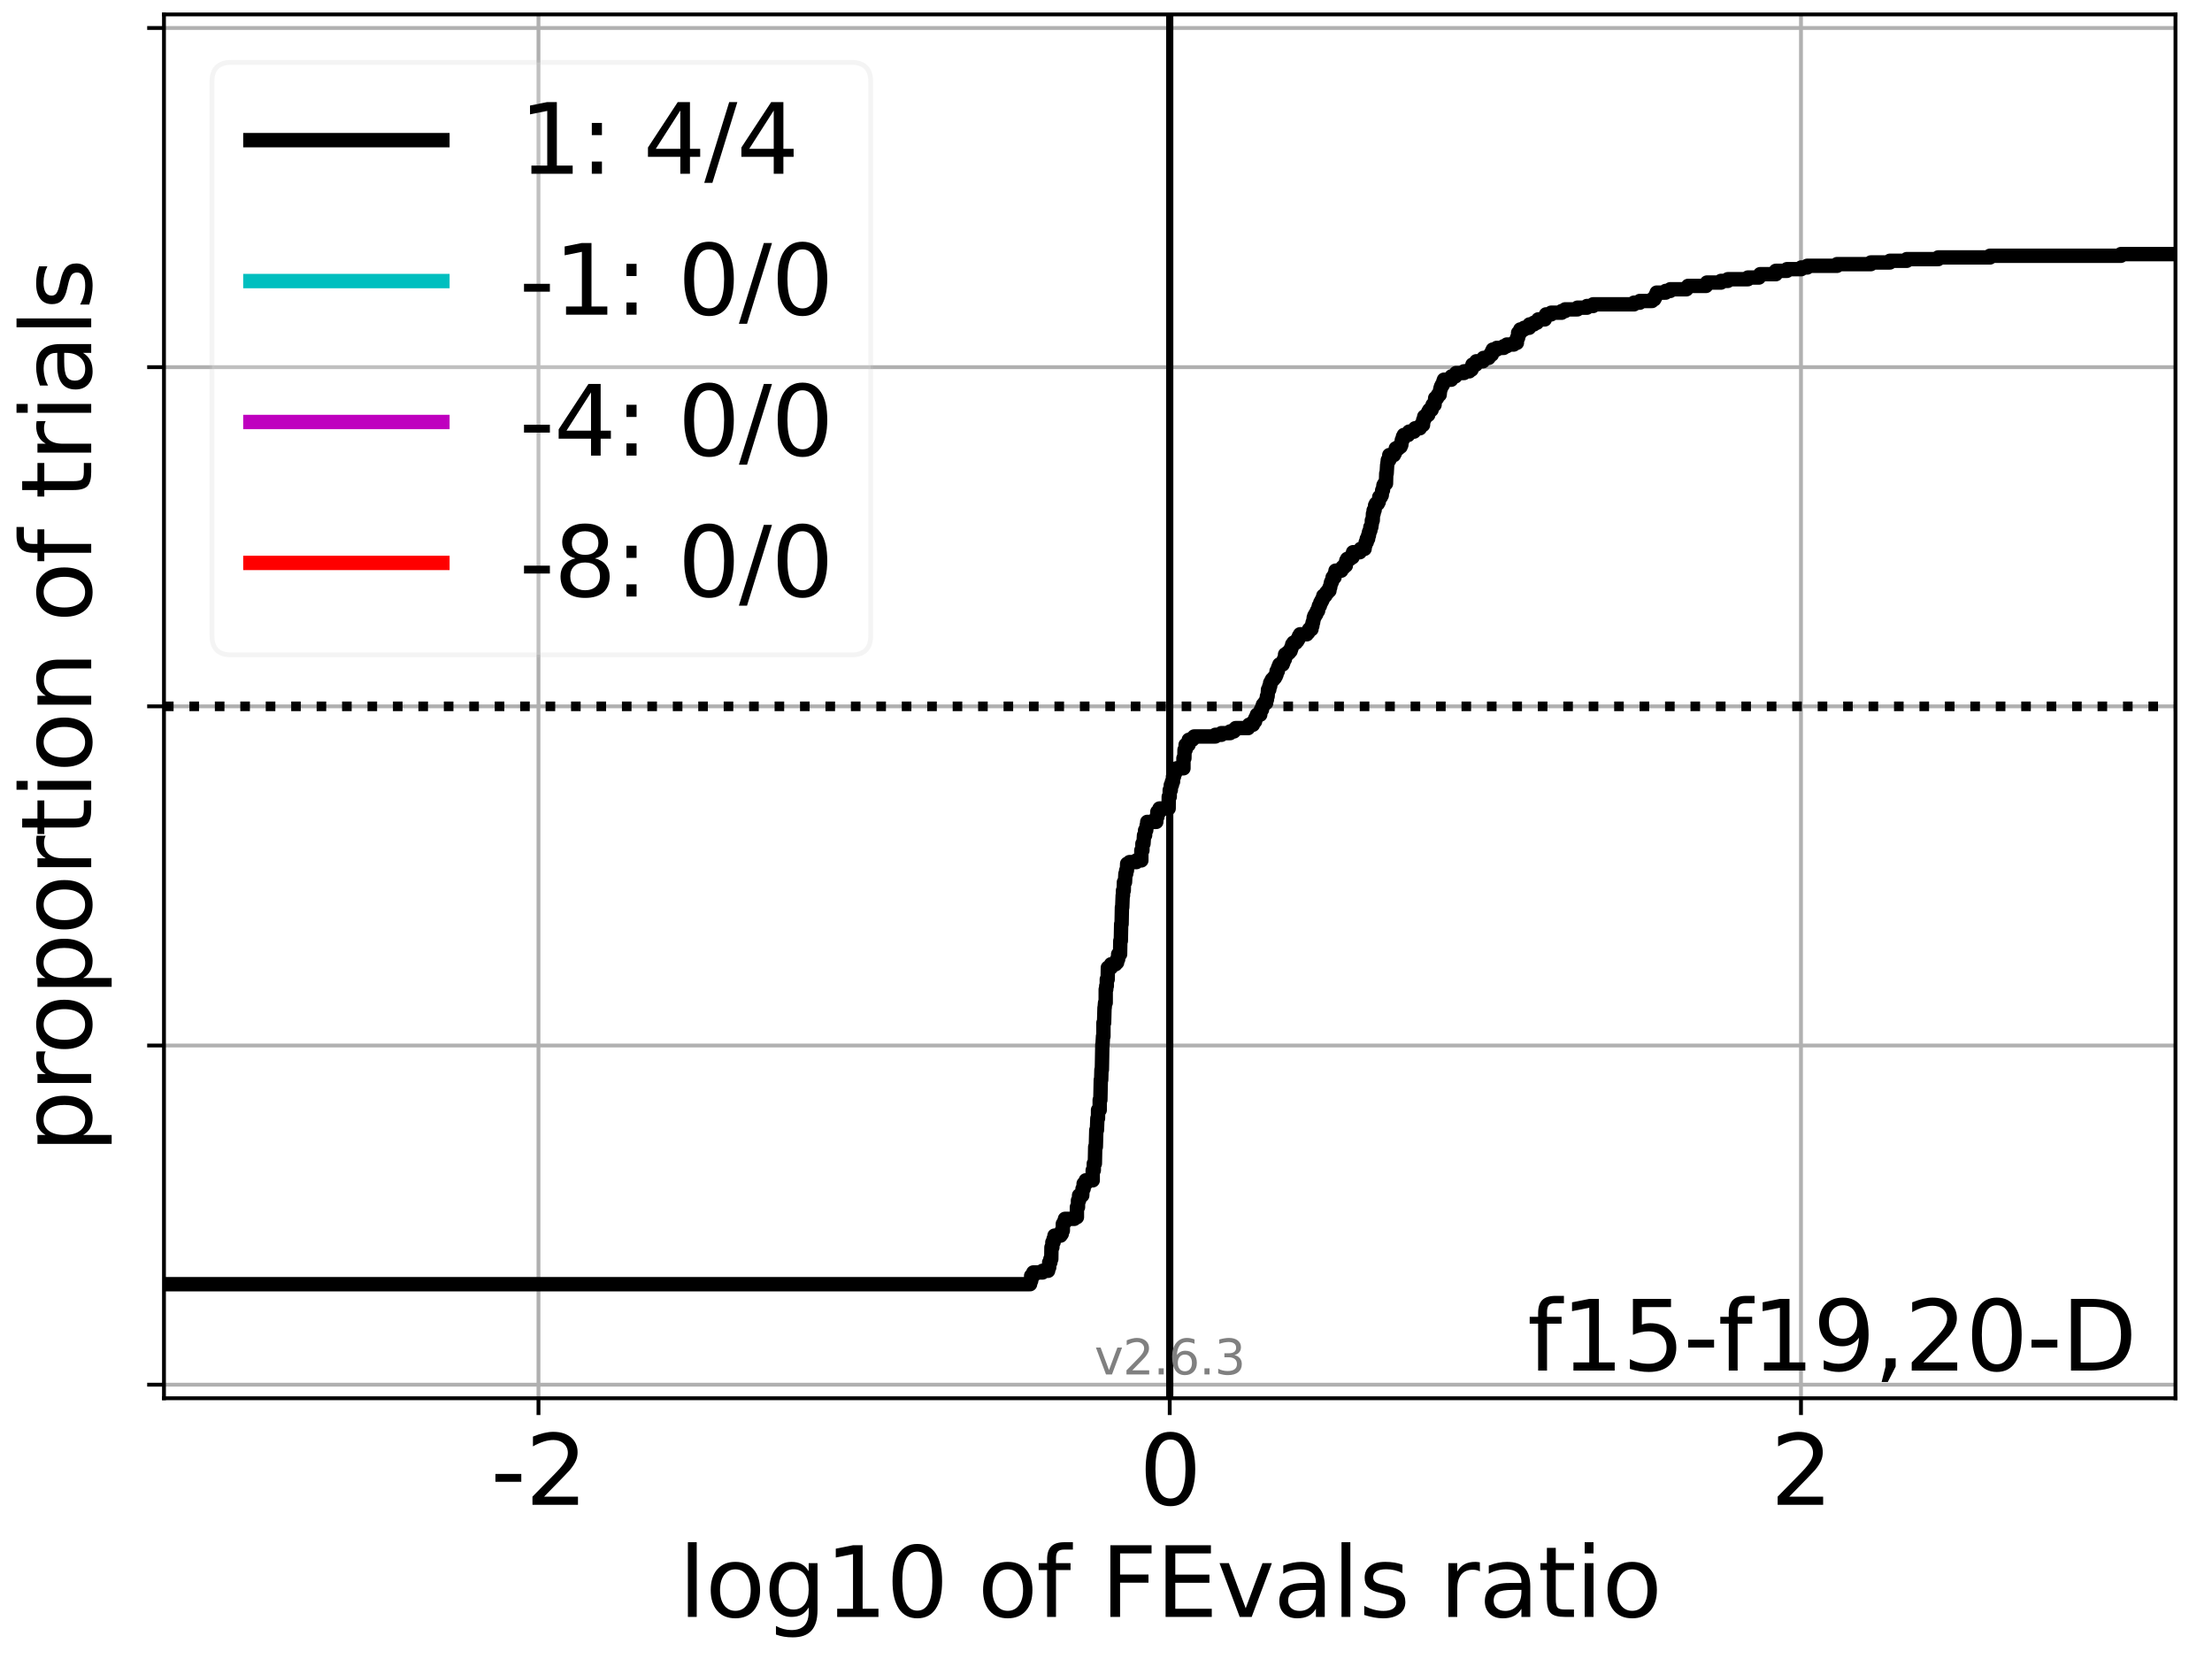 <?xml version="1.0" encoding="utf-8" standalone="no"?>
<!DOCTYPE svg PUBLIC "-//W3C//DTD SVG 1.1//EN"
  "http://www.w3.org/Graphics/SVG/1.1/DTD/svg11.dtd">
<svg xmlns:xlink="http://www.w3.org/1999/xlink" width="460.8pt" height="345.6pt" viewBox="0 0 460.8 345.6" xmlns="http://www.w3.org/2000/svg" version="1.1">
 <defs>
  <style type="text/css">*{stroke-linejoin: round; stroke-linecap: butt}</style>
 </defs>
 <g id="figure_1">
  <g id="patch_1">
   <path d="M 0 345.6 
L 460.8 345.6 
L 460.8 0 
L 0 0 
z
" style="fill: #ffffff"/>
  </g>
  <g id="axes_1">
   <g id="patch_2">
    <path d="M 34.16 291.28 
L 453.192 291.28 
L 453.192 3 
L 34.16 3 
z
" style="fill: #ffffff"/>
   </g>
   <g id="matplotlib.axis_1">
    <g id="xtick_1">
     <g id="line2d_1">
      <path d="M 112.175 291.28 
L 112.175 3 
" clip-path="url(#p039a5321c7)" style="fill: none; stroke: #b0b0b0; stroke-width: 0.8; stroke-linecap: square"/>
     </g>
     <g id="line2d_2">
      <defs>
       <path id="mbb6e5df0ef" d="M 0 0 
L 0 3.5 
" style="stroke: #000000; stroke-width: 0.8"/>
      </defs>
      <g>
       <use xlink:href="#mbb6e5df0ef" x="112.175" y="291.28" style="stroke: #000000; stroke-width: 0.8"/>
      </g>
     </g>
     <g id="text_1">
      <!-- -2 -->
      <g transform="translate(102.205 313.477)scale(0.2 -0.2)">
       <defs>
        <path id="DejaVuSans-2d" d="M 313 2009 
L 1997 2009 
L 1997 1497 
L 313 1497 
L 313 2009 
z
" transform="scale(0.016)"/>
        <path id="DejaVuSans-32" d="M 1228 531 
L 3431 531 
L 3431 0 
L 469 0 
L 469 531 
Q 828 903 1448 1529 
Q 2069 2156 2228 2338 
Q 2531 2678 2651 2914 
Q 2772 3150 2772 3378 
Q 2772 3750 2511 3984 
Q 2250 4219 1831 4219 
Q 1534 4219 1204 4116 
Q 875 4013 500 3803 
L 500 4441 
Q 881 4594 1212 4672 
Q 1544 4750 1819 4750 
Q 2544 4750 2975 4387 
Q 3406 4025 3406 3419 
Q 3406 3131 3298 2873 
Q 3191 2616 2906 2266 
Q 2828 2175 2409 1742 
Q 1991 1309 1228 531 
z
" transform="scale(0.016)"/>
       </defs>
       <use xlink:href="#DejaVuSans-2d"/>
       <use xlink:href="#DejaVuSans-32" x="36.084"/>
      </g>
     </g>
    </g>
    <g id="xtick_2">
     <g id="line2d_3">
      <path d="M 243.676 291.28 
L 243.676 3 
" clip-path="url(#p039a5321c7)" style="fill: none; stroke: #b0b0b0; stroke-width: 0.8; stroke-linecap: square"/>
     </g>
     <g id="line2d_4">
      <g>
       <use xlink:href="#mbb6e5df0ef" x="243.676" y="291.28" style="stroke: #000000; stroke-width: 0.8"/>
      </g>
     </g>
     <g id="text_2">
      <!-- 0 -->
      <g transform="translate(237.314 313.477)scale(0.2 -0.2)">
       <defs>
        <path id="DejaVuSans-30" d="M 2034 4250 
Q 1547 4250 1301 3770 
Q 1056 3291 1056 2328 
Q 1056 1369 1301 889 
Q 1547 409 2034 409 
Q 2525 409 2770 889 
Q 3016 1369 3016 2328 
Q 3016 3291 2770 3770 
Q 2525 4250 2034 4250 
z
M 2034 4750 
Q 2819 4750 3233 4129 
Q 3647 3509 3647 2328 
Q 3647 1150 3233 529 
Q 2819 -91 2034 -91 
Q 1250 -91 836 529 
Q 422 1150 422 2328 
Q 422 3509 836 4129 
Q 1250 4750 2034 4750 
z
" transform="scale(0.016)"/>
       </defs>
       <use xlink:href="#DejaVuSans-30"/>
      </g>
     </g>
    </g>
    <g id="xtick_3">
     <g id="line2d_5">
      <path d="M 375.177 291.28 
L 375.177 3 
" clip-path="url(#p039a5321c7)" style="fill: none; stroke: #b0b0b0; stroke-width: 0.8; stroke-linecap: square"/>
     </g>
     <g id="line2d_6">
      <g>
       <use xlink:href="#mbb6e5df0ef" x="375.177" y="291.28" style="stroke: #000000; stroke-width: 0.8"/>
      </g>
     </g>
     <g id="text_3">
      <!-- 2 -->
      <g transform="translate(368.815 313.477)scale(0.2 -0.2)">
       <use xlink:href="#DejaVuSans-32"/>
      </g>
     </g>
    </g>
    <g id="text_4">
     <!-- log10 of FEvals ratio -->
     <g transform="translate(141.371 336.833)scale(0.2 -0.2)">
      <defs>
       <path id="DejaVuSans-6c" d="M 603 4863 
L 1178 4863 
L 1178 0 
L 603 0 
L 603 4863 
z
" transform="scale(0.016)"/>
       <path id="DejaVuSans-6f" d="M 1959 3097 
Q 1497 3097 1228 2736 
Q 959 2375 959 1747 
Q 959 1119 1226 758 
Q 1494 397 1959 397 
Q 2419 397 2687 759 
Q 2956 1122 2956 1747 
Q 2956 2369 2687 2733 
Q 2419 3097 1959 3097 
z
M 1959 3584 
Q 2709 3584 3137 3096 
Q 3566 2609 3566 1747 
Q 3566 888 3137 398 
Q 2709 -91 1959 -91 
Q 1206 -91 779 398 
Q 353 888 353 1747 
Q 353 2609 779 3096 
Q 1206 3584 1959 3584 
z
" transform="scale(0.016)"/>
       <path id="DejaVuSans-67" d="M 2906 1791 
Q 2906 2416 2648 2759 
Q 2391 3103 1925 3103 
Q 1463 3103 1205 2759 
Q 947 2416 947 1791 
Q 947 1169 1205 825 
Q 1463 481 1925 481 
Q 2391 481 2648 825 
Q 2906 1169 2906 1791 
z
M 3481 434 
Q 3481 -459 3084 -895 
Q 2688 -1331 1869 -1331 
Q 1566 -1331 1297 -1286 
Q 1028 -1241 775 -1147 
L 775 -588 
Q 1028 -725 1275 -790 
Q 1522 -856 1778 -856 
Q 2344 -856 2625 -561 
Q 2906 -266 2906 331 
L 2906 616 
Q 2728 306 2450 153 
Q 2172 0 1784 0 
Q 1141 0 747 490 
Q 353 981 353 1791 
Q 353 2603 747 3093 
Q 1141 3584 1784 3584 
Q 2172 3584 2450 3431 
Q 2728 3278 2906 2969 
L 2906 3500 
L 3481 3500 
L 3481 434 
z
" transform="scale(0.016)"/>
       <path id="DejaVuSans-31" d="M 794 531 
L 1825 531 
L 1825 4091 
L 703 3866 
L 703 4441 
L 1819 4666 
L 2450 4666 
L 2450 531 
L 3481 531 
L 3481 0 
L 794 0 
L 794 531 
z
" transform="scale(0.016)"/>
       <path id="DejaVuSans-20" transform="scale(0.016)"/>
       <path id="DejaVuSans-66" d="M 2375 4863 
L 2375 4384 
L 1825 4384 
Q 1516 4384 1395 4259 
Q 1275 4134 1275 3809 
L 1275 3500 
L 2222 3500 
L 2222 3053 
L 1275 3053 
L 1275 0 
L 697 0 
L 697 3053 
L 147 3053 
L 147 3500 
L 697 3500 
L 697 3744 
Q 697 4328 969 4595 
Q 1241 4863 1831 4863 
L 2375 4863 
z
" transform="scale(0.016)"/>
       <path id="DejaVuSans-46" d="M 628 4666 
L 3309 4666 
L 3309 4134 
L 1259 4134 
L 1259 2759 
L 3109 2759 
L 3109 2228 
L 1259 2228 
L 1259 0 
L 628 0 
L 628 4666 
z
" transform="scale(0.016)"/>
       <path id="DejaVuSans-45" d="M 628 4666 
L 3578 4666 
L 3578 4134 
L 1259 4134 
L 1259 2753 
L 3481 2753 
L 3481 2222 
L 1259 2222 
L 1259 531 
L 3634 531 
L 3634 0 
L 628 0 
L 628 4666 
z
" transform="scale(0.016)"/>
       <path id="DejaVuSans-76" d="M 191 3500 
L 800 3500 
L 1894 563 
L 2988 3500 
L 3597 3500 
L 2284 0 
L 1503 0 
L 191 3500 
z
" transform="scale(0.016)"/>
       <path id="DejaVuSans-61" d="M 2194 1759 
Q 1497 1759 1228 1600 
Q 959 1441 959 1056 
Q 959 750 1161 570 
Q 1363 391 1709 391 
Q 2188 391 2477 730 
Q 2766 1069 2766 1631 
L 2766 1759 
L 2194 1759 
z
M 3341 1997 
L 3341 0 
L 2766 0 
L 2766 531 
Q 2569 213 2275 61 
Q 1981 -91 1556 -91 
Q 1019 -91 701 211 
Q 384 513 384 1019 
Q 384 1609 779 1909 
Q 1175 2209 1959 2209 
L 2766 2209 
L 2766 2266 
Q 2766 2663 2505 2880 
Q 2244 3097 1772 3097 
Q 1472 3097 1187 3025 
Q 903 2953 641 2809 
L 641 3341 
Q 956 3463 1253 3523 
Q 1550 3584 1831 3584 
Q 2591 3584 2966 3190 
Q 3341 2797 3341 1997 
z
" transform="scale(0.016)"/>
       <path id="DejaVuSans-73" d="M 2834 3397 
L 2834 2853 
Q 2591 2978 2328 3040 
Q 2066 3103 1784 3103 
Q 1356 3103 1142 2972 
Q 928 2841 928 2578 
Q 928 2378 1081 2264 
Q 1234 2150 1697 2047 
L 1894 2003 
Q 2506 1872 2764 1633 
Q 3022 1394 3022 966 
Q 3022 478 2636 193 
Q 2250 -91 1575 -91 
Q 1294 -91 989 -36 
Q 684 19 347 128 
L 347 722 
Q 666 556 975 473 
Q 1284 391 1588 391 
Q 1994 391 2212 530 
Q 2431 669 2431 922 
Q 2431 1156 2273 1281 
Q 2116 1406 1581 1522 
L 1381 1569 
Q 847 1681 609 1914 
Q 372 2147 372 2553 
Q 372 3047 722 3315 
Q 1072 3584 1716 3584 
Q 2034 3584 2315 3537 
Q 2597 3491 2834 3397 
z
" transform="scale(0.016)"/>
       <path id="DejaVuSans-72" d="M 2631 2963 
Q 2534 3019 2420 3045 
Q 2306 3072 2169 3072 
Q 1681 3072 1420 2755 
Q 1159 2438 1159 1844 
L 1159 0 
L 581 0 
L 581 3500 
L 1159 3500 
L 1159 2956 
Q 1341 3275 1631 3429 
Q 1922 3584 2338 3584 
Q 2397 3584 2469 3576 
Q 2541 3569 2628 3553 
L 2631 2963 
z
" transform="scale(0.016)"/>
       <path id="DejaVuSans-74" d="M 1172 4494 
L 1172 3500 
L 2356 3500 
L 2356 3053 
L 1172 3053 
L 1172 1153 
Q 1172 725 1289 603 
Q 1406 481 1766 481 
L 2356 481 
L 2356 0 
L 1766 0 
Q 1100 0 847 248 
Q 594 497 594 1153 
L 594 3053 
L 172 3053 
L 172 3500 
L 594 3500 
L 594 4494 
L 1172 4494 
z
" transform="scale(0.016)"/>
       <path id="DejaVuSans-69" d="M 603 3500 
L 1178 3500 
L 1178 0 
L 603 0 
L 603 3500 
z
M 603 4863 
L 1178 4863 
L 1178 4134 
L 603 4134 
L 603 4863 
z
" transform="scale(0.016)"/>
      </defs>
      <use xlink:href="#DejaVuSans-6c"/>
      <use xlink:href="#DejaVuSans-6f" x="27.783"/>
      <use xlink:href="#DejaVuSans-67" x="88.965"/>
      <use xlink:href="#DejaVuSans-31" x="152.441"/>
      <use xlink:href="#DejaVuSans-30" x="216.064"/>
      <use xlink:href="#DejaVuSans-20" x="279.688"/>
      <use xlink:href="#DejaVuSans-6f" x="311.475"/>
      <use xlink:href="#DejaVuSans-66" x="372.656"/>
      <use xlink:href="#DejaVuSans-20" x="407.861"/>
      <use xlink:href="#DejaVuSans-46" x="439.648"/>
      <use xlink:href="#DejaVuSans-45" x="497.168"/>
      <use xlink:href="#DejaVuSans-76" x="560.352"/>
      <use xlink:href="#DejaVuSans-61" x="619.531"/>
      <use xlink:href="#DejaVuSans-6c" x="680.811"/>
      <use xlink:href="#DejaVuSans-73" x="708.594"/>
      <use xlink:href="#DejaVuSans-20" x="760.693"/>
      <use xlink:href="#DejaVuSans-72" x="792.48"/>
      <use xlink:href="#DejaVuSans-61" x="833.594"/>
      <use xlink:href="#DejaVuSans-74" x="894.873"/>
      <use xlink:href="#DejaVuSans-69" x="934.082"/>
      <use xlink:href="#DejaVuSans-6f" x="961.865"/>
     </g>
    </g>
   </g>
   <g id="matplotlib.axis_2">
    <g id="ytick_1">
     <g id="line2d_7">
      <path d="M 34.16 288.454 
L 453.192 288.454 
" clip-path="url(#p039a5321c7)" style="fill: none; stroke: #b0b0b0; stroke-width: 0.8; stroke-linecap: square"/>
     </g>
     <g id="line2d_8">
      <defs>
       <path id="md998338741" d="M 0 0 
L -3.5 0 
" style="stroke: #000000; stroke-width: 0.8"/>
      </defs>
      <g>
       <use xlink:href="#md998338741" x="34.16" y="288.454" style="stroke: #000000; stroke-width: 0.8"/>
      </g>
     </g>
    </g>
    <g id="ytick_2">
     <g id="line2d_9">
      <path d="M 34.16 217.797 
L 453.192 217.797 
" clip-path="url(#p039a5321c7)" style="fill: none; stroke: #b0b0b0; stroke-width: 0.8; stroke-linecap: square"/>
     </g>
     <g id="line2d_10">
      <g>
       <use xlink:href="#md998338741" x="34.16" y="217.797" style="stroke: #000000; stroke-width: 0.8"/>
      </g>
     </g>
    </g>
    <g id="ytick_3">
     <g id="line2d_11">
      <path d="M 34.16 147.14 
L 453.192 147.14 
" clip-path="url(#p039a5321c7)" style="fill: none; stroke: #b0b0b0; stroke-width: 0.8; stroke-linecap: square"/>
     </g>
     <g id="line2d_12">
      <g>
       <use xlink:href="#md998338741" x="34.16" y="147.14" style="stroke: #000000; stroke-width: 0.8"/>
      </g>
     </g>
    </g>
    <g id="ytick_4">
     <g id="line2d_13">
      <path d="M 34.16 76.483 
L 453.192 76.483 
" clip-path="url(#p039a5321c7)" style="fill: none; stroke: #b0b0b0; stroke-width: 0.8; stroke-linecap: square"/>
     </g>
     <g id="line2d_14">
      <g>
       <use xlink:href="#md998338741" x="34.16" y="76.483" style="stroke: #000000; stroke-width: 0.8"/>
      </g>
     </g>
    </g>
    <g id="ytick_5">
     <g id="line2d_15">
      <path d="M 34.16 5.826 
L 453.192 5.826 
" clip-path="url(#p039a5321c7)" style="fill: none; stroke: #b0b0b0; stroke-width: 0.8; stroke-linecap: square"/>
     </g>
     <g id="line2d_16">
      <g>
       <use xlink:href="#md998338741" x="34.16" y="5.826" style="stroke: #000000; stroke-width: 0.8"/>
      </g>
     </g>
    </g>
    <g id="text_5">
     <!-- proportion of trials -->
     <g transform="translate(19.001 240.146)rotate(-90)scale(0.2 -0.2)">
      <defs>
       <path id="DejaVuSans-70" d="M 1159 525 
L 1159 -1331 
L 581 -1331 
L 581 3500 
L 1159 3500 
L 1159 2969 
Q 1341 3281 1617 3432 
Q 1894 3584 2278 3584 
Q 2916 3584 3314 3078 
Q 3713 2572 3713 1747 
Q 3713 922 3314 415 
Q 2916 -91 2278 -91 
Q 1894 -91 1617 61 
Q 1341 213 1159 525 
z
M 3116 1747 
Q 3116 2381 2855 2742 
Q 2594 3103 2138 3103 
Q 1681 3103 1420 2742 
Q 1159 2381 1159 1747 
Q 1159 1113 1420 752 
Q 1681 391 2138 391 
Q 2594 391 2855 752 
Q 3116 1113 3116 1747 
z
" transform="scale(0.016)"/>
       <path id="DejaVuSans-6e" d="M 3513 2113 
L 3513 0 
L 2938 0 
L 2938 2094 
Q 2938 2591 2744 2837 
Q 2550 3084 2163 3084 
Q 1697 3084 1428 2787 
Q 1159 2491 1159 1978 
L 1159 0 
L 581 0 
L 581 3500 
L 1159 3500 
L 1159 2956 
Q 1366 3272 1645 3428 
Q 1925 3584 2291 3584 
Q 2894 3584 3203 3211 
Q 3513 2838 3513 2113 
z
" transform="scale(0.016)"/>
      </defs>
      <use xlink:href="#DejaVuSans-70"/>
      <use xlink:href="#DejaVuSans-72" x="63.477"/>
      <use xlink:href="#DejaVuSans-6f" x="102.34"/>
      <use xlink:href="#DejaVuSans-70" x="163.521"/>
      <use xlink:href="#DejaVuSans-6f" x="226.998"/>
      <use xlink:href="#DejaVuSans-72" x="288.18"/>
      <use xlink:href="#DejaVuSans-74" x="329.293"/>
      <use xlink:href="#DejaVuSans-69" x="368.502"/>
      <use xlink:href="#DejaVuSans-6f" x="396.285"/>
      <use xlink:href="#DejaVuSans-6e" x="457.467"/>
      <use xlink:href="#DejaVuSans-20" x="520.846"/>
      <use xlink:href="#DejaVuSans-6f" x="552.633"/>
      <use xlink:href="#DejaVuSans-66" x="613.814"/>
      <use xlink:href="#DejaVuSans-20" x="649.02"/>
      <use xlink:href="#DejaVuSans-74" x="680.807"/>
      <use xlink:href="#DejaVuSans-72" x="720.016"/>
      <use xlink:href="#DejaVuSans-69" x="761.129"/>
      <use xlink:href="#DejaVuSans-61" x="788.912"/>
      <use xlink:href="#DejaVuSans-6c" x="850.191"/>
      <use xlink:href="#DejaVuSans-73" x="877.975"/>
     </g>
    </g>
   </g>
   <g id="line2d_17">
    <path d="M 34.16 267.518 
L 214.584 267.518 
L 214.584 266.821 
L 214.81 266.821 
L 214.81 265.774 
L 215.256 265.774 
L 215.256 265.076 
L 217.182 265.076 
L 217.182 264.727 
L 218.339 264.727 
L 218.339 264.029 
L 218.565 264.029 
L 218.565 262.982 
L 218.809 262.982 
L 218.809 262.285 
L 219 262.285 
L 219.035 259.842 
L 219.226 259.842 
L 219.226 258.795 
L 219.481 258.795 
L 219.481 258.097 
L 219.672 258.097 
L 219.672 257.4 
L 220.937 257.4 
L 220.937 257.051 
L 221.182 257.051 
L 221.182 256.353 
L 221.407 256.353 
L 221.408 254.957 
L 221.597 254.957 
L 221.597 254.608 
L 221.854 254.608 
L 221.854 253.91 
L 223.78 253.91 
L 223.78 253.561 
L 224.34 253.561 
L 224.34 251.468 
L 224.566 251.468 
L 224.566 250.072 
L 224.79 250.072 
L 224.79 249.025 
L 225.451 249.025 
L 225.515 247.63 
L 225.741 247.63 
L 225.741 246.583 
L 226.187 246.583 
L 226.187 245.885 
L 227.631 245.885 
L 227.631 243.792 
L 227.857 243.792 
L 227.857 242.396 
L 228.081 242.396 
L 228.153 238.907 
L 228.285 238.907 
L 228.379 235.417 
L 228.511 235.417 
L 228.603 232.975 
L 228.735 232.975 
L 228.743 231.23 
L 229.089 231.23 
L 229.089 229.137 
L 229.226 229.137 
L 229.315 224.95 
L 229.396 224.95 
L 229.451 222.856 
L 229.539 222.856 
L 229.638 217.622 
L 229.675 217.622 
L 229.777 215.878 
L 229.864 215.878 
L 229.864 213.086 
L 230.003 213.086 
L 230.088 209.946 
L 230.123 209.946 
L 230.201 208.899 
L 230.337 208.899 
L 230.34 206.108 
L 230.449 206.108 
L 230.449 205.41 
L 230.566 205.41 
L 230.566 204.014 
L 230.75 204.014 
L 230.79 201.572 
L 231.451 201.572 
L 231.451 200.874 
L 232.375 200.874 
L 232.375 200.525 
L 232.709 200.525 
L 232.709 199.827 
L 232.934 199.827 
L 232.934 198.781 
L 233.333 198.781 
L 233.381 195.989 
L 233.491 195.989 
L 233.559 192.5 
L 233.65 192.5 
L 233.717 189.011 
L 233.783 189.011 
L 233.876 186.568 
L 233.941 186.568 
L 233.941 185.522 
L 234.1 185.522 
L 234.133 183.777 
L 234.359 183.777 
L 234.444 182.032 
L 234.602 182.032 
L 234.602 181.334 
L 234.761 181.334 
L 234.805 179.939 
L 235.306 179.939 
L 235.306 179.59 
L 236.731 179.59 
L 236.731 179.241 
L 237.761 179.241 
L 237.761 177.147 
L 237.987 177.147 
L 237.987 175.752 
L 238.211 175.752 
L 238.319 174.007 
L 238.545 174.007 
L 238.545 172.96 
L 238.777 172.96 
L 238.872 171.914 
L 238.991 171.914 
L 238.991 171.216 
L 240.872 171.216 
L 240.917 170.169 
L 241.098 170.169 
L 241.098 169.122 
L 241.544 169.122 
L 241.544 168.424 
L 243.45 168.424 
L 243.47 165.982 
L 243.676 165.982 
L 243.676 164.586 
L 243.9 164.586 
L 243.9 163.539 
L 244.133 163.539 
L 244.133 162.842 
L 244.359 162.842 
L 244.359 161.795 
L 244.561 161.795 
L 244.561 161.097 
L 244.805 161.097 
L 244.805 160.399 
L 245.119 160.399 
L 245.119 160.05 
L 246.534 160.05 
L 246.534 157.957 
L 246.731 157.957 
L 246.76 156.212 
L 246.984 156.212 
L 246.984 155.165 
L 247.591 155.165 
L 247.645 154.118 
L 248.382 154.118 
L 248.382 153.77 
L 248.762 153.77 
L 248.762 153.421 
L 253.183 153.421 
L 253.183 153.072 
L 254.441 153.072 
L 254.441 152.723 
L 256.245 152.723 
L 256.245 152.374 
L 257.037 152.374 
L 257.037 152.025 
L 257.416 152.025 
L 257.416 151.676 
L 260.005 151.676 
L 260.005 151.327 
L 260.188 151.327 
L 260.188 150.978 
L 261.007 150.978 
L 261.007 150.629 
L 261.151 150.629 
L 261.151 150.28 
L 261.459 150.28 
L 261.525 149.582 
L 261.708 149.582 
L 261.708 149.234 
L 261.837 149.234 
L 261.837 148.885 
L 262.528 148.885 
L 262.586 148.187 
L 262.671 148.187 
L 262.671 147.838 
L 262.894 147.838 
L 262.98 147.14 
L 263.095 147.14 
L 263.095 146.791 
L 263.378 146.791 
L 263.378 146.442 
L 263.758 146.442 
L 263.775 145.744 
L 263.926 145.744 
L 263.926 145.046 
L 264.07 145.046 
L 264.151 143.651 
L 264.412 143.651 
L 264.414 142.953 
L 264.598 142.953 
L 264.598 142.255 
L 264.784 142.255 
L 264.784 141.906 
L 264.966 141.906 
L 264.966 141.557 
L 265.295 141.557 
L 265.295 141.208 
L 265.59 141.208 
L 265.59 140.859 
L 265.786 140.859 
L 265.786 140.51 
L 265.929 140.51 
L 265.932 139.813 
L 266.198 139.813 
L 266.238 139.115 
L 266.38 139.115 
L 266.38 138.766 
L 266.523 138.766 
L 266.523 138.417 
L 267.2 138.417 
L 267.2 138.068 
L 267.343 138.068 
L 267.444 137.37 
L 267.652 137.37 
L 267.709 136.323 
L 268.179 136.323 
L 268.179 135.974 
L 268.554 135.974 
L 268.554 135.626 
L 268.849 135.626 
L 268.849 135.277 
L 268.965 135.277 
L 268.965 134.928 
L 269.087 134.928 
L 269.191 134.23 
L 269.437 134.23 
L 269.437 133.881 
L 269.968 133.881 
L 269.968 133.532 
L 270.263 133.532 
L 270.263 133.183 
L 270.467 133.183 
L 270.467 132.834 
L 270.605 132.834 
L 270.605 132.485 
L 270.822 132.485 
L 270.822 132.136 
L 272.223 132.136 
L 272.223 131.787 
L 272.533 131.787 
L 272.533 131.438 
L 272.715 131.438 
L 272.715 131.09 
L 273.201 131.09 
L 273.226 130.392 
L 273.383 130.392 
L 273.436 129.694 
L 273.535 129.694 
L 273.637 128.996 
L 273.678 128.996 
L 273.678 128.647 
L 273.793 128.647 
L 273.793 128.298 
L 273.987 128.298 
L 273.987 127.949 
L 274.203 127.949 
L 274.203 127.6 
L 274.346 127.6 
L 274.346 127.251 
L 274.577 127.251 
L 274.655 126.554 
L 274.746 126.554 
L 274.746 126.205 
L 274.956 126.205 
L 275.047 125.507 
L 275.237 125.507 
L 275.237 125.158 
L 275.422 125.158 
L 275.422 124.809 
L 275.583 124.809 
L 275.67 124.111 
L 276.09 124.111 
L 276.09 123.762 
L 276.303 123.762 
L 276.303 123.413 
L 276.598 123.413 
L 276.598 123.064 
L 276.94 123.064 
L 276.971 122.366 
L 277.104 122.366 
L 277.19 121.669 
L 277.266 121.669 
L 277.266 121.32 
L 277.42 121.32 
L 277.42 120.971 
L 277.547 120.971 
L 277.608 120.273 
L 278.005 120.273 
L 278.018 119.575 
L 278.208 119.575 
L 278.215 118.877 
L 279.419 118.877 
L 279.419 118.528 
L 279.629 118.528 
L 279.629 118.179 
L 279.972 118.179 
L 279.972 117.83 
L 280.362 117.83 
L 280.449 116.784 
L 280.64 116.784 
L 280.64 116.435 
L 281.249 116.435 
L 281.249 116.086 
L 281.753 116.086 
L 281.863 115.039 
L 283.265 115.039 
L 283.265 114.69 
L 283.447 114.69 
L 283.447 114.341 
L 284.267 114.341 
L 284.328 113.643 
L 284.41 113.643 
L 284.511 112.946 
L 284.719 112.946 
L 284.723 112.248 
L 285.004 112.248 
L 285.005 111.55 
L 285.176 111.55 
L 285.187 110.852 
L 285.331 110.852 
L 285.331 110.503 
L 285.474 110.503 
L 285.474 109.805 
L 285.665 109.805 
L 285.754 109.107 
L 285.777 109.107 
L 285.783 108.41 
L 285.964 108.41 
L 286.015 107.014 
L 286.15 107.014 
L 286.154 106.316 
L 286.348 106.316 
L 286.422 105.618 
L 286.459 105.618 
L 286.459 105.269 
L 286.632 105.269 
L 286.632 104.92 
L 287.035 104.92 
L 287.035 104.571 
L 287.217 104.571 
L 287.298 103.874 
L 287.33 103.874 
L 287.33 103.525 
L 287.672 103.525 
L 287.672 103.176 
L 287.847 103.176 
L 287.934 102.129 
L 288.098 102.129 
L 288.198 101.082 
L 288.393 101.082 
L 288.393 100.733 
L 288.726 100.733 
L 288.779 98.64 
L 288.866 98.64 
L 288.967 96.895 
L 288.986 96.895 
L 289.07 96.197 
L 289.106 96.197 
L 289.106 95.848 
L 289.412 95.848 
L 289.413 94.802 
L 290.37 94.802 
L 290.37 94.453 
L 290.556 94.453 
L 290.556 94.104 
L 290.704 94.104 
L 290.769 93.406 
L 291.339 93.406 
L 291.339 93.057 
L 291.768 93.057 
L 291.768 92.708 
L 291.917 92.708 
L 292.027 91.661 
L 292.18 91.661 
L 292.258 90.963 
L 292.444 90.963 
L 292.444 90.615 
L 293.341 90.615 
L 293.341 90.266 
L 293.527 90.266 
L 293.527 89.917 
L 294.557 89.917 
L 294.557 89.568 
L 294.785 89.568 
L 294.785 89.219 
L 295.779 89.219 
L 295.779 88.87 
L 296.013 88.87 
L 296.013 88.521 
L 296.442 88.521 
L 296.486 87.474 
L 296.674 87.474 
L 296.696 86.776 
L 297.11 86.776 
L 297.11 86.427 
L 297.527 86.427 
L 297.549 85.73 
L 297.759 85.73 
L 297.759 85.381 
L 298.226 85.381 
L 298.305 84.683 
L 298.436 84.683 
L 298.436 84.334 
L 298.843 84.334 
L 298.93 83.287 
L 298.973 83.287 
L 298.973 82.938 
L 299.374 82.938 
L 299.374 82.589 
L 299.533 82.589 
L 299.533 82.24 
L 299.906 82.24 
L 300.004 81.194 
L 300.08 81.194 
L 300.08 80.845 
L 300.194 80.845 
L 300.194 80.496 
L 300.37 80.496 
L 300.37 80.147 
L 300.583 80.147 
L 300.67 79.449 
L 300.798 79.449 
L 300.798 79.1 
L 302.319 79.1 
L 302.377 78.402 
L 303.189 78.402 
L 303.189 78.053 
L 303.341 78.053 
L 303.341 77.704 
L 304.984 77.704 
L 304.984 77.355 
L 306.074 77.355 
L 306.074 77.007 
L 306.544 77.007 
L 306.544 76.658 
L 306.71 76.658 
L 306.735 75.96 
L 307.451 75.96 
L 307.537 75.262 
L 308.917 75.262 
L 308.917 74.913 
L 309.037 74.913 
L 309.037 74.564 
L 310.101 74.564 
L 310.101 74.215 
L 310.383 74.215 
L 310.383 73.866 
L 310.777 73.866 
L 310.798 73.168 
L 310.972 73.168 
L 310.972 72.819 
L 311.807 72.819 
L 311.807 72.471 
L 313.25 72.471 
L 313.25 72.122 
L 313.903 72.122 
L 313.903 71.773 
L 315.327 71.773 
L 315.327 71.424 
L 315.993 71.424 
L 316.026 70.377 
L 316.252 70.377 
L 316.252 69.33 
L 316.698 69.33 
L 316.698 68.632 
L 317.512 68.632 
L 317.512 68.283 
L 318.546 68.283 
L 318.624 67.586 
L 319.514 67.586 
L 319.514 67.237 
L 320.163 67.237 
L 320.163 66.888 
L 320.443 66.888 
L 320.443 66.539 
L 321.807 66.539 
L 321.868 65.841 
L 322.067 65.841 
L 322.067 65.492 
L 323.134 65.492 
L 323.134 65.143 
L 325.327 65.143 
L 325.327 64.794 
L 326.054 64.794 
L 326.054 64.445 
L 328.607 64.445 
L 328.607 64.096 
L 330.591 64.096 
L 330.591 63.747 
L 331.868 63.747 
L 331.868 63.399 
L 340.388 63.399 
L 340.388 63.05 
L 341.6 63.05 
L 341.6 62.701 
L 344.143 62.701 
L 344.143 62.352 
L 344.613 62.352 
L 344.613 62.003 
L 344.804 62.003 
L 344.804 61.654 
L 344.979 61.654 
L 344.979 61.305 
L 345.12 61.305 
L 345.12 60.956 
L 346.986 60.956 
L 346.986 60.607 
L 347.949 60.607 
L 347.949 60.258 
L 351.319 60.258 
L 351.319 59.909 
L 351.66 59.909 
L 351.66 59.56 
L 355.406 59.56 
L 355.406 59.211 
L 355.581 59.211 
L 355.581 58.863 
L 358.513 58.863 
L 358.513 58.514 
L 359.937 58.514 
L 359.937 58.165 
L 364.123 58.165 
L 364.123 57.816 
L 366.415 57.816 
L 366.415 57.467 
L 366.676 57.467 
L 366.676 57.118 
L 369.936 57.118 
L 369.937 56.42 
L 372.263 56.42 
L 372.263 56.071 
L 375.234 56.071 
L 375.234 55.722 
L 376.476 55.722 
L 376.476 55.373 
L 382.691 55.373 
L 382.691 55.024 
L 389.73 55.024 
L 389.73 54.675 
L 393.7 54.675 
L 393.7 54.327 
L 397.22 54.327 
L 397.22 53.978 
L 403.761 53.978 
L 403.761 53.629 
L 414.545 53.629 
L 414.545 53.28 
L 441.83 53.28 
L 441.83 52.931 
L 453.192 52.931 
L 453.192 52.931 
" clip-path="url(#p039a5321c7)" style="fill: none; stroke: #000000; stroke-width: 3; stroke-linecap: square"/>
   </g>
   <g id="line2d_18">
    <path clip-path="url(#p039a5321c7)" style="fill: none; stroke: #000000; stroke-width: 3; stroke-linecap: square"/>
   </g>
   <g id="line2d_19"/>
   <g id="line2d_20"/>
   <g id="line2d_21"/>
   <g id="line2d_22">
    <path d="M 243.676 291.28 
L 243.676 3 
" clip-path="url(#p039a5321c7)" style="fill: none; stroke: #000000; stroke-width: 1.5; stroke-linecap: square"/>
   </g>
   <g id="line2d_23">
    <path d="M 34.16 147.14 
L 453.192 147.14 
" clip-path="url(#p039a5321c7)" style="fill: none; stroke-dasharray: 2,3.3; stroke-dashoffset: 0; stroke: #000000; stroke-width: 2"/>
   </g>
   <g id="patch_3">
    <path d="M 34.16 291.28 
L 34.16 3 
" style="fill: none; stroke: #000000; stroke-width: 0.8; stroke-linejoin: miter; stroke-linecap: square"/>
   </g>
   <g id="patch_4">
    <path d="M 453.192 291.28 
L 453.192 3 
" style="fill: none; stroke: #000000; stroke-width: 0.8; stroke-linejoin: miter; stroke-linecap: square"/>
   </g>
   <g id="patch_5">
    <path d="M 34.16 291.28 
L 453.192 291.28 
" style="fill: none; stroke: #000000; stroke-width: 0.8; stroke-linejoin: miter; stroke-linecap: square"/>
   </g>
   <g id="patch_6">
    <path d="M 34.16 3 
L 453.192 3 
" style="fill: none; stroke: #000000; stroke-width: 0.8; stroke-linejoin: miter; stroke-linecap: square"/>
   </g>
   <g id="text_6">
    <!-- f15-f19,20-D -->
    <g transform="translate(318.193 285.514)scale(0.2 -0.2)">
     <defs>
      <path id="DejaVuSans-35" d="M 691 4666 
L 3169 4666 
L 3169 4134 
L 1269 4134 
L 1269 2991 
Q 1406 3038 1543 3061 
Q 1681 3084 1819 3084 
Q 2600 3084 3056 2656 
Q 3513 2228 3513 1497 
Q 3513 744 3044 326 
Q 2575 -91 1722 -91 
Q 1428 -91 1123 -41 
Q 819 9 494 109 
L 494 744 
Q 775 591 1075 516 
Q 1375 441 1709 441 
Q 2250 441 2565 725 
Q 2881 1009 2881 1497 
Q 2881 1984 2565 2268 
Q 2250 2553 1709 2553 
Q 1456 2553 1204 2497 
Q 953 2441 691 2322 
L 691 4666 
z
" transform="scale(0.016)"/>
      <path id="DejaVuSans-39" d="M 703 97 
L 703 672 
Q 941 559 1184 500 
Q 1428 441 1663 441 
Q 2288 441 2617 861 
Q 2947 1281 2994 2138 
Q 2813 1869 2534 1725 
Q 2256 1581 1919 1581 
Q 1219 1581 811 2004 
Q 403 2428 403 3163 
Q 403 3881 828 4315 
Q 1253 4750 1959 4750 
Q 2769 4750 3195 4129 
Q 3622 3509 3622 2328 
Q 3622 1225 3098 567 
Q 2575 -91 1691 -91 
Q 1453 -91 1209 -44 
Q 966 3 703 97 
z
M 1959 2075 
Q 2384 2075 2632 2365 
Q 2881 2656 2881 3163 
Q 2881 3666 2632 3958 
Q 2384 4250 1959 4250 
Q 1534 4250 1286 3958 
Q 1038 3666 1038 3163 
Q 1038 2656 1286 2365 
Q 1534 2075 1959 2075 
z
" transform="scale(0.016)"/>
      <path id="DejaVuSans-2c" d="M 750 794 
L 1409 794 
L 1409 256 
L 897 -744 
L 494 -744 
L 750 256 
L 750 794 
z
" transform="scale(0.016)"/>
      <path id="DejaVuSans-44" d="M 1259 4147 
L 1259 519 
L 2022 519 
Q 2988 519 3436 956 
Q 3884 1394 3884 2338 
Q 3884 3275 3436 3711 
Q 2988 4147 2022 4147 
L 1259 4147 
z
M 628 4666 
L 1925 4666 
Q 3281 4666 3915 4102 
Q 4550 3538 4550 2338 
Q 4550 1131 3912 565 
Q 3275 0 1925 0 
L 628 0 
L 628 4666 
z
" transform="scale(0.016)"/>
     </defs>
     <use xlink:href="#DejaVuSans-66"/>
     <use xlink:href="#DejaVuSans-31" x="35.205"/>
     <use xlink:href="#DejaVuSans-35" x="98.828"/>
     <use xlink:href="#DejaVuSans-2d" x="162.451"/>
     <use xlink:href="#DejaVuSans-66" x="198.535"/>
     <use xlink:href="#DejaVuSans-31" x="233.74"/>
     <use xlink:href="#DejaVuSans-39" x="297.363"/>
     <use xlink:href="#DejaVuSans-2c" x="360.986"/>
     <use xlink:href="#DejaVuSans-32" x="392.773"/>
     <use xlink:href="#DejaVuSans-30" x="456.396"/>
     <use xlink:href="#DejaVuSans-2d" x="520.02"/>
     <use xlink:href="#DejaVuSans-44" x="556.104"/>
    </g>
   </g>
   <g id="text_7">
    <!-- v2.6.3 -->
    <g style="fill: #808080" transform="translate(227.995 286.318)scale(0.1 -0.1)">
     <defs>
      <path id="DejaVuSans-2e" d="M 684 794 
L 1344 794 
L 1344 0 
L 684 0 
L 684 794 
z
" transform="scale(0.016)"/>
      <path id="DejaVuSans-36" d="M 2113 2584 
Q 1688 2584 1439 2293 
Q 1191 2003 1191 1497 
Q 1191 994 1439 701 
Q 1688 409 2113 409 
Q 2538 409 2786 701 
Q 3034 994 3034 1497 
Q 3034 2003 2786 2293 
Q 2538 2584 2113 2584 
z
M 3366 4563 
L 3366 3988 
Q 3128 4100 2886 4159 
Q 2644 4219 2406 4219 
Q 1781 4219 1451 3797 
Q 1122 3375 1075 2522 
Q 1259 2794 1537 2939 
Q 1816 3084 2150 3084 
Q 2853 3084 3261 2657 
Q 3669 2231 3669 1497 
Q 3669 778 3244 343 
Q 2819 -91 2113 -91 
Q 1303 -91 875 529 
Q 447 1150 447 2328 
Q 447 3434 972 4092 
Q 1497 4750 2381 4750 
Q 2619 4750 2861 4703 
Q 3103 4656 3366 4563 
z
" transform="scale(0.016)"/>
      <path id="DejaVuSans-33" d="M 2597 2516 
Q 3050 2419 3304 2112 
Q 3559 1806 3559 1356 
Q 3559 666 3084 287 
Q 2609 -91 1734 -91 
Q 1441 -91 1130 -33 
Q 819 25 488 141 
L 488 750 
Q 750 597 1062 519 
Q 1375 441 1716 441 
Q 2309 441 2620 675 
Q 2931 909 2931 1356 
Q 2931 1769 2642 2001 
Q 2353 2234 1838 2234 
L 1294 2234 
L 1294 2753 
L 1863 2753 
Q 2328 2753 2575 2939 
Q 2822 3125 2822 3475 
Q 2822 3834 2567 4026 
Q 2313 4219 1838 4219 
Q 1578 4219 1281 4162 
Q 984 4106 628 3988 
L 628 4550 
Q 988 4650 1302 4700 
Q 1616 4750 1894 4750 
Q 2613 4750 3031 4423 
Q 3450 4097 3450 3541 
Q 3450 3153 3228 2886 
Q 3006 2619 2597 2516 
z
" transform="scale(0.016)"/>
     </defs>
     <use xlink:href="#DejaVuSans-76"/>
     <use xlink:href="#DejaVuSans-32" x="59.18"/>
     <use xlink:href="#DejaVuSans-2e" x="122.803"/>
     <use xlink:href="#DejaVuSans-36" x="154.59"/>
     <use xlink:href="#DejaVuSans-2e" x="218.213"/>
     <use xlink:href="#DejaVuSans-33" x="250"/>
    </g>
   </g>
   <g id="legend_1">
    <g id="patch_7">
     <path d="M 48.16 136.425 
L 177.382 136.425 
Q 181.382 136.425 181.382 132.425 
L 181.382 17 
Q 181.382 13 177.382 13 
L 48.16 13 
Q 44.16 13 44.16 17 
L 44.16 132.425 
Q 44.16 136.425 48.16 136.425 
z
" style="fill: #ffffff; opacity: 0.2; stroke: #cccccc; stroke-linejoin: miter"/>
    </g>
    <g id="line2d_24">
     <path d="M 52.16 29.197 
L 72.16 29.197 
L 92.16 29.197 
" style="fill: none; stroke: #000000; stroke-width: 3; stroke-linecap: square"/>
    </g>
    <g id="text_8">
     <!-- 1: 4/4 -->
     <g transform="translate(108.16 36.197)scale(0.2 -0.2)">
      <defs>
       <path id="DejaVuSans-3a" d="M 750 794 
L 1409 794 
L 1409 0 
L 750 0 
L 750 794 
z
M 750 3309 
L 1409 3309 
L 1409 2516 
L 750 2516 
L 750 3309 
z
" transform="scale(0.016)"/>
       <path id="DejaVuSans-34" d="M 2419 4116 
L 825 1625 
L 2419 1625 
L 2419 4116 
z
M 2253 4666 
L 3047 4666 
L 3047 1625 
L 3713 1625 
L 3713 1100 
L 3047 1100 
L 3047 0 
L 2419 0 
L 2419 1100 
L 313 1100 
L 313 1709 
L 2253 4666 
z
" transform="scale(0.016)"/>
       <path id="DejaVuSans-2f" d="M 1625 4666 
L 2156 4666 
L 531 -594 
L 0 -594 
L 1625 4666 
z
" transform="scale(0.016)"/>
      </defs>
      <use xlink:href="#DejaVuSans-31"/>
      <use xlink:href="#DejaVuSans-3a" x="63.623"/>
      <use xlink:href="#DejaVuSans-20" x="97.314"/>
      <use xlink:href="#DejaVuSans-34" x="129.102"/>
      <use xlink:href="#DejaVuSans-2f" x="192.725"/>
      <use xlink:href="#DejaVuSans-34" x="226.416"/>
     </g>
    </g>
    <g id="line2d_25">
     <path d="M 52.16 58.553 
L 72.16 58.553 
L 92.16 58.553 
" style="fill: none; stroke: #00bfbf; stroke-width: 3; stroke-linecap: square"/>
    </g>
    <g id="text_9">
     <!-- -1: 0/0 -->
     <g transform="translate(108.16 65.553)scale(0.2 -0.2)">
      <use xlink:href="#DejaVuSans-2d"/>
      <use xlink:href="#DejaVuSans-31" x="36.084"/>
      <use xlink:href="#DejaVuSans-3a" x="99.707"/>
      <use xlink:href="#DejaVuSans-20" x="133.398"/>
      <use xlink:href="#DejaVuSans-30" x="165.186"/>
      <use xlink:href="#DejaVuSans-2f" x="228.809"/>
      <use xlink:href="#DejaVuSans-30" x="262.5"/>
     </g>
    </g>
    <g id="line2d_26">
     <path d="M 52.16 87.909 
L 72.16 87.909 
L 92.16 87.909 
" style="fill: none; stroke: #bf00bf; stroke-width: 3; stroke-linecap: square"/>
    </g>
    <g id="text_10">
     <!-- -4: 0/0 -->
     <g transform="translate(108.16 94.909)scale(0.2 -0.2)">
      <use xlink:href="#DejaVuSans-2d"/>
      <use xlink:href="#DejaVuSans-34" x="36.084"/>
      <use xlink:href="#DejaVuSans-3a" x="99.707"/>
      <use xlink:href="#DejaVuSans-20" x="133.398"/>
      <use xlink:href="#DejaVuSans-30" x="165.186"/>
      <use xlink:href="#DejaVuSans-2f" x="228.809"/>
      <use xlink:href="#DejaVuSans-30" x="262.5"/>
     </g>
    </g>
    <g id="line2d_27">
     <path d="M 52.16 117.266 
L 72.16 117.266 
L 92.16 117.266 
" style="fill: none; stroke: #ff0000; stroke-width: 3; stroke-linecap: square"/>
    </g>
    <g id="text_11">
     <!-- -8: 0/0 -->
     <g transform="translate(108.16 124.266)scale(0.2 -0.2)">
      <defs>
       <path id="DejaVuSans-38" d="M 2034 2216 
Q 1584 2216 1326 1975 
Q 1069 1734 1069 1313 
Q 1069 891 1326 650 
Q 1584 409 2034 409 
Q 2484 409 2743 651 
Q 3003 894 3003 1313 
Q 3003 1734 2745 1975 
Q 2488 2216 2034 2216 
z
M 1403 2484 
Q 997 2584 770 2862 
Q 544 3141 544 3541 
Q 544 4100 942 4425 
Q 1341 4750 2034 4750 
Q 2731 4750 3128 4425 
Q 3525 4100 3525 3541 
Q 3525 3141 3298 2862 
Q 3072 2584 2669 2484 
Q 3125 2378 3379 2068 
Q 3634 1759 3634 1313 
Q 3634 634 3220 271 
Q 2806 -91 2034 -91 
Q 1263 -91 848 271 
Q 434 634 434 1313 
Q 434 1759 690 2068 
Q 947 2378 1403 2484 
z
M 1172 3481 
Q 1172 3119 1398 2916 
Q 1625 2713 2034 2713 
Q 2441 2713 2670 2916 
Q 2900 3119 2900 3481 
Q 2900 3844 2670 4047 
Q 2441 4250 2034 4250 
Q 1625 4250 1398 4047 
Q 1172 3844 1172 3481 
z
" transform="scale(0.016)"/>
      </defs>
      <use xlink:href="#DejaVuSans-2d"/>
      <use xlink:href="#DejaVuSans-38" x="36.084"/>
      <use xlink:href="#DejaVuSans-3a" x="99.707"/>
      <use xlink:href="#DejaVuSans-20" x="133.398"/>
      <use xlink:href="#DejaVuSans-30" x="165.186"/>
      <use xlink:href="#DejaVuSans-2f" x="228.809"/>
      <use xlink:href="#DejaVuSans-30" x="262.5"/>
     </g>
    </g>
   </g>
  </g>
 </g>
 <defs>
  <clipPath id="p039a5321c7">
   <rect x="34.16" y="3" width="419.032" height="288.28"/>
  </clipPath>
 </defs>
</svg>

